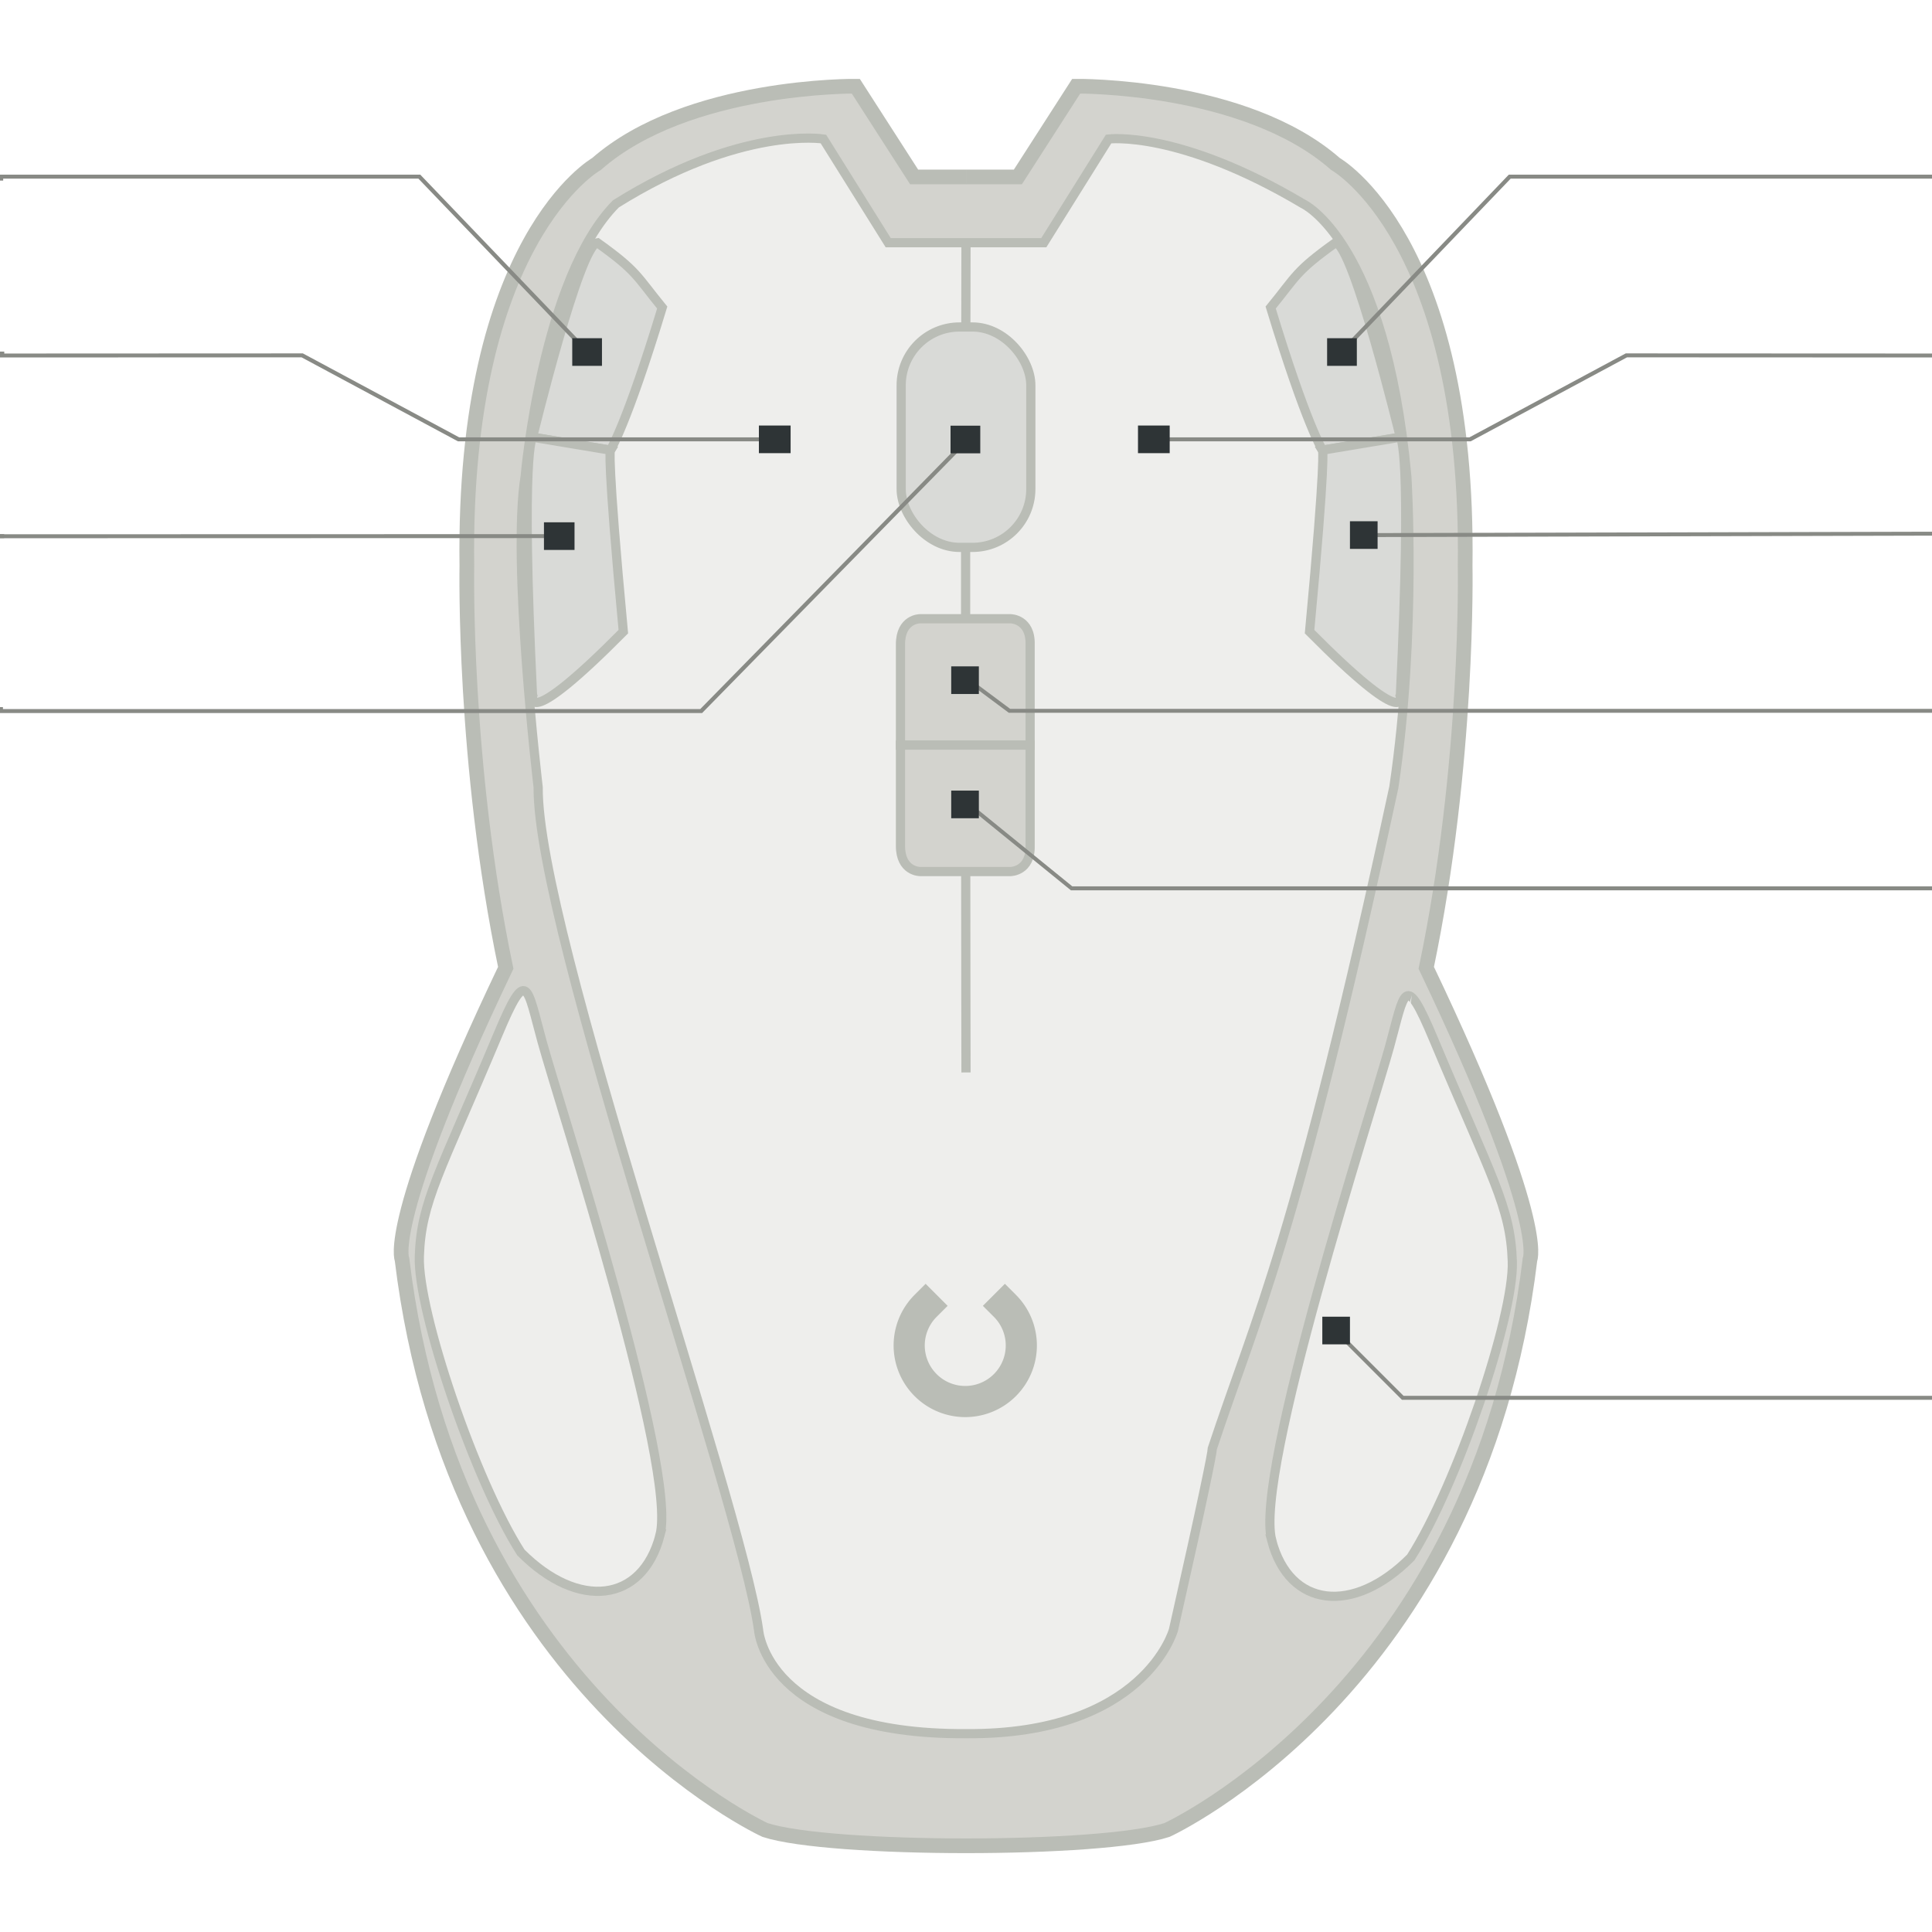 <?xml version="1.0" encoding="UTF-8" standalone="no"?>
<!-- Created with Inkscape (http://www.inkscape.org/) -->

<svg
   xmlns:dc="http://purl.org/dc/elements/1.1/"
   xmlns:cc="http://creativecommons.org/ns#"
   xmlns:rdf="http://www.w3.org/1999/02/22-rdf-syntax-ns#"
   xmlns:svg="http://www.w3.org/2000/svg"
   xmlns="http://www.w3.org/2000/svg"
   xmlns:sodipodi="http://sodipodi.sourceforge.net/DTD/sodipodi-0.dtd"
   xmlns:inkscape="http://www.inkscape.org/namespaces/inkscape"
   width="490"
   height="490"
   viewBox="0 0 129.646 129.646"
   version="1.1"
   id="svg8"
   sodipodi:docname="logitech-g300.svg"
   inkscape:version="0.92+devel unknown">
  <defs
     id="defs2" />
  <sodipodi:namedview
     id="base"
     pagecolor="#ffffff"
     bordercolor="#666666"
     borderopacity="1.0"
     inkscape:pageopacity="0.0"
     inkscape:pageshadow="2"
     inkscape:zoom="2.8284271"
     inkscape:cx="253.02787"
     inkscape:cy="140.76165"
     inkscape:document-units="px"
     inkscape:current-layer="Buttons"
     inkscape:document-rotation="0"
     showgrid="false"
     showguides="false"
     inkscape:window-width="1920"
     inkscape:window-height="1016"
     inkscape:window-x="0"
     inkscape:window-y="0"
     inkscape:window-maximized="1"
     showborder="true"
     inkscape:guide-bbox="true"
     units="px"
     inkscape:snap-global="false"
     inkscape:measure-start="200.26,379.645"
     inkscape:measure-end="199.294,334.274">
    <inkscape:grid
       type="xygrid"
       id="grid78" />
    <sodipodi:guide
       position="58.723,112.407"
       orientation="0,1"
       id="guide79"
       inkscape:locked="false" />
    <sodipodi:guide
       position="39.612,100.544"
       orientation="0,1"
       id="guide81"
       inkscape:locked="false" />
    <sodipodi:guide
       position="51.756,88.615"
       orientation="0,1"
       id="guide83"
       inkscape:locked="false" />
    <sodipodi:guide
       position="57.778,76.729"
       orientation="0,1"
       id="guide85"
       inkscape:locked="false" />
    <sodipodi:guide
       position="45.047,64.796"
       orientation="0,1"
       inkscape:locked="false"
       id="guide87" />
    <sodipodi:guide
       position="57.647,52.899"
       orientation="0,1"
       id="guide89"
       inkscape:locked="false" />
  </sodipodi:namedview>
  <g
     inkscape:groupmode="layer"
     id="Device"
     inkscape:label="Device"
     style="display:inline;opacity:1"
     transform="translate(0,-167.354)">
    <path
       id="path41-6"
       style="display:inline;opacity:1;fill:#d3d3ce;fill-opacity:1;stroke:#babdb6;stroke-width:0.986;stroke-linecap:butt;stroke-linejoin:miter;stroke-miterlimit:4;stroke-dasharray:none;stroke-opacity:1"
       d="m 64.823,179.229 h -3.48 l -3.915,-6.09 c 0,0 -11.305,-0.131 -17.4,5.22 0,0 -8.99,5.048 -8.7,26.97 0,0 -0.263,13.229 2.61,26.97 -8.157,17.089 -6.96,19.575 -6.96,19.575 3.486,28.758 24.36,38.28 24.36,38.28 4.319,1.414 22.651,1.414 26.97,0 0,0 20.874,-9.522 24.36,-38.28 0,0 1.197,-2.486 -6.96,-19.575 2.873,-13.741 2.61,-26.97 2.61,-26.97 0.29,-21.922 -8.7,-26.97 -8.7,-26.97 -6.095,-5.351 -17.4,-5.22 -17.4,-5.22 l -3.915,6.09 h -3.48"
       inkscape:connector-curvature="0"
       sodipodi:nodetypes="cccccccccccccccc" />
    <path
       style="fill:#eeeeec;fill-opacity:1;stroke:#babdb6;stroke-width:0.617;stroke-linecap:butt;stroke-linejoin:miter;stroke-miterlimit:4;stroke-dasharray:none;stroke-opacity:1"
       d="m 55.253,176.681 4.35,6.96 h 10.44 l 4.35,-6.96 c 0,0 4.713,-0.607 13.05,4.35 0,0 5.479,2.467 6.96,18.27 0,0 0.682,10.457 -0.87,20.88 -6.631,30.715 -9.233,35.458 -12.18,44.37 -0.005,0.31 -0.607,3.306 -2.61,12.18 0,0 -1.946,7.049 -13.92,6.96 -13.449,0.075 -13.92,-6.96 -13.92,-6.96 -1.238,-8.853 -14.88,-47.04 -14.79,-56.55 0,0 -1.8,-15.157 -0.87,-20.88 0,0 1.163,-13.317 6.09,-18.27 8.389,-5.249 13.92,-4.35 13.92,-4.35 z"
       id="path4607"
       inkscape:connector-curvature="0"
       sodipodi:nodetypes="ccccccccccccccc" />
    <path
       style="fill:none;stroke:#babdb6;stroke-width:0.617;stroke-linecap:butt;stroke-linejoin:miter;stroke-miterlimit:4;stroke-dasharray:none;stroke-opacity:1"
       d="m 64.823,183.641 c -0.061,25.297 0,55.68 0,55.68 v 0"
       id="path4530"
       inkscape:connector-curvature="0"
       sodipodi:nodetypes="ccc" />
    <path
       style="display:inline;fill:#d9dad7;fill-opacity:1;stroke:#babdb6;stroke-width:0.617;stroke-linecap:butt;stroke-linejoin:miter;stroke-miterlimit:4;stroke-dasharray:none;stroke-opacity:1"
       d="m 93.968,196.691 c 0,0 -3.142,-12.935 -4.35,-13.05 -2.701,1.934 -2.614,2.229 -4.35,4.35 2.394,7.892 3.48,9.57 3.48,9.57 z"
       id="button6"
       inkscape:connector-curvature="0"
       sodipodi:nodetypes="ccccc"
       inkscape:label="#path4541-3" />
    <rect
       style="fill:#d9dad7;fill-opacity:1;stroke:#babdb6;stroke-width:0.617;stroke-miterlimit:4;stroke-dasharray:none;stroke-opacity:1"
       id="button2"
       width="8.7"
       height="14.79"
       x="60.473"
       y="189.296"
       ry="3.915"
       inkscape:label="#rect4615" />
    <path
       style="fill:#eeeeec;fill-opacity:1;stroke:#babdb6;stroke-width:0.617;stroke-linecap:butt;stroke-linejoin:miter;stroke-miterlimit:4;stroke-dasharray:none;stroke-opacity:1"
       d="m 44.287,270.38 c -1.185,4.532 -5.48,5.027 -9.332,1.153 -3.062,-4.769 -6.934,-16.171 -6.816,-19.861 0.118,-3.69 1.373,-5.591 5.281,-14.911 1.954,-4.66 1.937,-3.209 2.958,0.499 1.19,4.322 9.093,28.588 7.908,33.12 z"
       id="path4617"
       inkscape:connector-curvature="0"
       sodipodi:nodetypes="zczssz" />
    <path
       sodipodi:type="arc"
       style="display:inline;fill:none;fill-opacity:0.392;stroke:#babdb6;stroke-width:2.09;stroke-linecap:square;stroke-linejoin:bevel;stroke-miterlimit:4;stroke-dasharray:none;stroke-opacity:1"
       id="led0-5"
       sodipodi:cx="64.773148"
       sodipodi:cy="257.64056"
       sodipodi:rx="3.7614744"
       sodipodi:ry="3.7614779"
       d="m 67.433,254.981 a 3.761,3.761 0 0 1 0,5.32 3.761,3.761 0 0 1 -5.32,0 3.761,3.761 0 0 1 -1e-6,-5.32"
       sodipodi:start="5.4977871"
       sodipodi:end="3.9269907"
       sodipodi:open="true"
       sodipodi:arc-type="arc" />
    <path
       style="display:inline;opacity:1;fill:#eeeeec;fill-opacity:1;stroke:#babdb6;stroke-width:0.617;stroke-linecap:butt;stroke-linejoin:miter;stroke-miterlimit:4;stroke-dasharray:none;stroke-opacity:1"
       d="m 85.335,270.716 c 1.185,4.532 5.48,5.027 9.332,1.153 3.062,-4.769 6.934,-16.171 6.816,-19.861 -0.118,-3.69 -1.373,-5.591 -5.281,-14.911 -1.954,-4.66 -1.937,-3.209 -2.958,0.499 -1.19,4.322 -9.093,28.588 -7.908,33.12 z"
       id="path4617-5"
       inkscape:connector-curvature="0"
       sodipodi:nodetypes="zczssz" />
    <path
       style="display:inline;opacity:1;fill:#d9dad7;fill-opacity:1;stroke:#babdb6;stroke-width:0.617;stroke-linecap:butt;stroke-linejoin:miter;stroke-miterlimit:4;stroke-dasharray:none;stroke-opacity:1"
       d="m 93.968,214.091 c 0.816,-16.754 0,-17.4 0,-17.4 l -5.22,0.87 c 0,0 0.239,0.363 -0.87,12.18 6.652,6.712 6.09,4.35 6.09,4.35 z"
       id="button5"
       inkscape:connector-curvature="0"
       sodipodi:nodetypes="ccccc"
       inkscape:label="#path4541-3-3" />
    <path
       style="display:inline;opacity:1;fill:#d9dad7;fill-opacity:1;stroke:#babdb6;stroke-width:0.617;stroke-linecap:butt;stroke-linejoin:miter;stroke-miterlimit:4;stroke-dasharray:none;stroke-opacity:1"
       d="m 35.738,196.691 c 0,0 3.142,-12.935 4.35,-13.05 2.701,1.934 2.614,2.229 4.35,4.35 -2.394,7.892 -3.48,9.57 -3.48,9.57 z"
       id="button4"
       inkscape:connector-curvature="0"
       sodipodi:nodetypes="ccccc"
       inkscape:label="#path4541-3-5" />
    <path
       style="display:inline;opacity:1;fill:#d9dad7;fill-opacity:1;stroke:#babdb6;stroke-width:0.617;stroke-linecap:butt;stroke-linejoin:miter;stroke-miterlimit:4;stroke-dasharray:none;stroke-opacity:1"
       d="m 35.738,214.091 c -0.816,-16.754 0,-17.4 0,-17.4 l 5.22,0.87 c 0,0 -0.239,0.363 0.87,12.18 -6.652,6.712 -6.09,4.35 -6.09,4.35 z"
       id="button3"
       inkscape:connector-curvature="0"
       sodipodi:nodetypes="ccccc"
       inkscape:label="#path4541-3-3-6" />
    <path
       style="display:inline;opacity:1;fill:#d3d3ce;fill-opacity:1;stroke:#babdb6;stroke-width:0.617;stroke-linecap:butt;stroke-linejoin:miter;stroke-miterlimit:4;stroke-dasharray:none;stroke-opacity:1"
       d="m 60.426,217.356 v -6.742 c -0.011,-1.738 1.305,-1.74 1.305,-1.74 h 6.09 c 0,0 1.353,0.016 1.305,1.74 v 6.742 z"
       id="button8"
       inkscape:connector-curvature="0"
       sodipodi:nodetypes="ccccccc"
       inkscape:label="#path4589-9" />
    <path
       style="display:inline;opacity:1;fill:#d3d3ce;fill-opacity:1;stroke:#babdb6;stroke-width:0.617;stroke-linecap:butt;stroke-linejoin:miter;stroke-miterlimit:4;stroke-dasharray:none;stroke-opacity:1"
       d="m 60.426,217.356 v 6.742 c -0.011,1.738 1.305,1.74 1.305,1.74 H 67.821 c 0,0 1.353,-0.016 1.305,-1.74 v -6.742 z"
       id="button7"
       inkscape:connector-curvature="0"
       sodipodi:nodetypes="ccccccc"
       inkscape:label="#path4589-9-1" />
    <path
       style="fill:#eeeeec;fill-opacity:1;stroke:none;stroke-width:0.265px;stroke-linecap:butt;stroke-linejoin:miter;stroke-opacity:1"
       d="m 46.144,189.214 -3.642,8.506 1.101,10.952 16.221,-7.702 -0.921,-16.085 z"
       id="button0"
       inkscape:connector-curvature="0"
       inkscape:label="#path3664"
       sodipodi:nodetypes="cccccc" />
    <path
       style="fill:#eeeeec;fill-opacity:1;stroke:none;stroke-width:0.265px;stroke-linecap:butt;stroke-linejoin:miter;stroke-opacity:1"
       d="m 70.955,185.09 -1.109,16.054 16.94,7.826 0.478,-11.086 -3.352,-9.32 z"
       id="button1"
       inkscape:connector-curvature="0"
       inkscape:label="#path4486"
       sodipodi:nodetypes="cccccc" />
  </g>
  <g
     inkscape:groupmode="layer"
     id="Buttons"
     inkscape:label="Buttons"
     transform="translate(0,-2.646)"
     style="display:inline">
    <g
       transform="matrix(-0.285,0,0,-0.265,70.32,74.101)"
       style="display:inline;opacity:1"
       id="button4-path"
       inkscape:label="#g151">
      <path
         sodipodi:nodetypes="ccc"
         inkscape:connector-curvature="0"
         id="path964"
         d="m 109.312,181.514 38.693,43.4 h 98.981"
         style="color:#000000;overflow:visible;opacity:1;vector-effect:none;fill:none;fill-opacity:1;stroke:#888a85;stroke-width:1;stroke-linecap:square;stroke-linejoin:miter;stroke-miterlimit:4;stroke-dasharray:none;stroke-dashoffset:0;stroke-opacity:1;marker:none;marker-start:none;marker-mid:none;marker-end:none;paint-order:normal" />
      <rect
         inkscape:label="#rect875"
         style="color:#000000;text-align:end;overflow:visible;vector-effect:none;fill:#888a85;fill-opacity:1;stroke:none;stroke-linecap:round"
         id="button4-leader"
         width="1"
         height="1"
         x="245.986"
         y="223.914" />
      <rect
         y="177"
         x="105"
         height="7"
         width="7"
         id="rect974"
         style="color:#000000;overflow:visible;opacity:1;vector-effect:none;fill:#2e3436;fill-opacity:1;stroke:none;stroke-width:2;stroke-linecap:square;stroke-linejoin:miter;stroke-miterlimit:4;stroke-dasharray:none;stroke-dashoffset:0;stroke-opacity:1;marker:none;marker-start:none;marker-mid:none;marker-end:none;paint-order:normal" />
    </g>
    <g
       transform="matrix(-0.304,0,0,0.265,100.782,-2.456)"
       style="display:inline"
       id="button0-path"
       inkscape:label="#g141">
      <path
         sodipodi:nodetypes="cccc"
         inkscape:connector-curvature="0"
         id="path960"
         d="m 331.578,109.274 -66.767,-0.035 -34.515,21.266 h -68.952"
         style="color:#000000;overflow:visible;opacity:1;vector-effect:none;fill:none;fill-opacity:1;stroke:#888a85;stroke-width:1;stroke-linecap:square;stroke-linejoin:miter;stroke-miterlimit:4;stroke-dasharray:none;stroke-dashoffset:0;stroke-opacity:1;marker:none;marker-start:none;marker-mid:none;marker-end:none;paint-order:normal" />
      <rect
         y="127.006"
         x="157"
         height="7"
         width="7"
         id="rect970"
         style="color:#000000;overflow:visible;opacity:1;vector-effect:none;fill:#2e3436;fill-opacity:1;stroke:none;stroke-width:2;stroke-linecap:square;stroke-linejoin:miter;stroke-miterlimit:4;stroke-dasharray:none;stroke-dashoffset:0;stroke-opacity:1;marker:none;marker-start:none;marker-mid:none;marker-end:none;paint-order:normal" />
      <rect
         inkscape:label="#rect871"
         style="color:#000000;text-align:end;overflow:visible;vector-effect:none;fill:#888a85;fill-opacity:1;stroke:none;stroke-linecap:round"
         id="button0-leader"
         width="1"
         height="1"
         x="330.578"
         y="108.281" />
    </g>
    <g
       transform="matrix(-0.293,0,0,0.265,70.197,-27.762)"
       style="display:inline"
       id="button3-path"
       inkscape:label="#g156">
      <path
         sodipodi:nodetypes="cc"
         style="color:#000000;overflow:visible;opacity:1;vector-effect:none;fill:none;fill-opacity:1;stroke:#888a85;stroke-width:1;stroke-linecap:square;stroke-linejoin:miter;stroke-miterlimit:4;stroke-dasharray:none;stroke-dashoffset:0;stroke-opacity:1;marker:none;marker-start:none;marker-mid:none;marker-end:none;paint-order:normal"
         d="m 114.178,250.506 125.446,0.035"
         id="path966"
         inkscape:connector-curvature="0" />
      <rect
         style="color:#000000;overflow:visible;opacity:1;vector-effect:none;fill:#2e3436;fill-opacity:1;stroke:none;stroke-width:2;stroke-linecap:square;stroke-linejoin:miter;stroke-miterlimit:4;stroke-dasharray:none;stroke-dashoffset:0;stroke-opacity:1;marker:none;marker-start:none;marker-mid:none;marker-end:none;paint-order:normal"
         id="rect976"
         width="7"
         height="7"
         x="108"
         y="247.006" />
      <rect
         y="250.006"
         x="238.624"
         height="1"
         width="1"
         id="button3-leader"
         style="color:#000000;text-align:end;overflow:visible;vector-effect:none;fill:#888a85;fill-opacity:1;stroke:none;stroke-linecap:round"
         inkscape:label="#rect875" />
    </g>
    <g
       transform="matrix(0.265,0,0,0.265,40.503,-6.631)"
       style="display:inline"
       id="button5-path"
       inkscape:label="#g146">
      <path
         style="color:#000000;overflow:visible;opacity:1;vector-effect:none;fill:none;fill-opacity:1;stroke:#888a85;stroke-width:1;stroke-linecap:square;stroke-linejoin:miter;stroke-miterlimit:4;stroke-dasharray:none;stroke-dashoffset:0;stroke-opacity:1;marker:none;marker-start:none;marker-mid:none;marker-end:none;paint-order:normal"
         d="m 336.919,170.142 -143.575,0.364"
         id="path51"
         inkscape:connector-curvature="0"
         sodipodi:nodetypes="cc" />
      <rect
         style="color:#000000;overflow:visible;opacity:1;vector-effect:none;fill:#2e3436;fill-opacity:1;stroke:none;stroke-width:2;stroke-linecap:square;stroke-linejoin:miter;stroke-miterlimit:4;stroke-dasharray:none;stroke-dashoffset:0;stroke-opacity:1;marker:none;marker-start:none;marker-mid:none;marker-end:none;paint-order:normal"
         id="rect53"
         width="7"
         height="7"
         x="189"
         y="167" />
      <rect
         y="169.753"
         x="336.919"
         height="1"
         width="1"
         id="button5-leader"
         style="color:#000000;text-align:start;overflow:visible;vector-effect:none;fill:#888a85;fill-opacity:1;stroke:none;stroke-linecap:round"
         inkscape:label="#rect871" />
    </g>
    <g
       transform="matrix(-0.285,0,0,0.265,87.494,-7.265)"
       style="display:inline;opacity:1"
       id="button2-path"
       inkscape:label="#g151">
      <path
         sodipodi:nodetypes="ccc"
         inkscape:connector-curvature="0"
         id="path964-6"
         d="m 79.211,148.693 62.691,68.764 165.402,1e-5"
         style="color:#000000;overflow:visible;opacity:1;vector-effect:none;fill:none;fill-opacity:1;stroke:#888a85;stroke-width:1;stroke-linecap:square;stroke-linejoin:miter;stroke-miterlimit:4;stroke-dasharray:none;stroke-dashoffset:0;stroke-opacity:1;marker:none;marker-start:none;marker-mid:none;marker-end:none;paint-order:normal" />
      <rect
         inkscape:label="#rect875"
         style="color:#000000;text-align:end;overflow:visible;vector-effect:none;fill:#888a85;fill-opacity:1;stroke:none;stroke-linecap:round"
         id="button2-leader"
         width="1"
         height="1"
         x="306.304"
         y="216.457" />
      <rect
         y="145.193"
         x="76.187"
         height="7"
         width="7"
         id="rect974-5"
         style="color:#000000;overflow:visible;opacity:1;vector-effect:none;fill:#2e3436;fill-opacity:1;stroke:none;stroke-width:2;stroke-linecap:square;stroke-linejoin:miter;stroke-miterlimit:4;stroke-dasharray:none;stroke-dashoffset:0;stroke-opacity:1;marker:none;marker-start:none;marker-mid:none;marker-end:none;paint-order:normal" />
    </g>
    <g
       transform="matrix(0.265,0,0,0.265,13.746,11.444)"
       style="display:inline"
       id="button7-path"
       inkscape:label="#g146">
      <path
         style="color:#000000;overflow:visible;opacity:1;vector-effect:none;fill:none;fill-opacity:1;stroke:#888a85;stroke-width:1;stroke-linecap:square;stroke-linejoin:miter;stroke-miterlimit:4;stroke-dasharray:none;stroke-dashoffset:0;stroke-opacity:1;marker:none;marker-start:none;marker-mid:none;marker-end:none;paint-order:normal"
         d="M 438.046,191.749 H 219.488 l -26.144,-21.243"
         id="path51-1-9-6-8"
         inkscape:connector-curvature="0"
         sodipodi:nodetypes="ccc" />
      <rect
         style="color:#000000;overflow:visible;opacity:1;vector-effect:none;fill:#2e3436;fill-opacity:1;stroke:none;stroke-width:2;stroke-linecap:square;stroke-linejoin:miter;stroke-miterlimit:4;stroke-dasharray:none;stroke-dashoffset:0;stroke-opacity:1;marker:none;marker-start:none;marker-mid:none;marker-end:none;paint-order:normal"
         id="rect53-2-3-2-7"
         width="7"
         height="7"
         x="189"
         y="167" />
      <rect
         y="191.343"
         x="438.046"
         height="1"
         width="1"
         id="button7-leader"
         style="color:#000000;text-align:start;overflow:visible;vector-effect:none;fill:#888a85;fill-opacity:1;stroke:none;stroke-linecap:round"
         inkscape:label="#rect871" />
    </g>
    <g
       transform="matrix(0.265,0,0,0.265,13.746,3.107)"
       style="display:inline"
       id="button8-path"
       inkscape:label="#g146">
      <path
         style="color:#000000;overflow:visible;opacity:1;vector-effect:none;fill:none;fill-opacity:1;stroke:#888a85;stroke-width:1;stroke-linecap:square;stroke-linejoin:miter;stroke-miterlimit:4;stroke-dasharray:none;stroke-dashoffset:0;stroke-opacity:1;marker:none;marker-start:none;marker-mid:none;marker-end:none;paint-order:normal"
         d="M 438.046,178.257 H 203.754 l -10.41,-7.751"
         id="path51-1-9-6-0"
         inkscape:connector-curvature="0"
         sodipodi:nodetypes="ccc" />
      <rect
         style="color:#000000;overflow:visible;opacity:1;vector-effect:none;fill:#2e3436;fill-opacity:1;stroke:none;stroke-width:2;stroke-linecap:square;stroke-linejoin:miter;stroke-miterlimit:4;stroke-dasharray:none;stroke-dashoffset:0;stroke-opacity:1;marker:none;marker-start:none;marker-mid:none;marker-end:none;paint-order:normal"
         id="rect53-2-3-2-2"
         width="7"
         height="7"
         x="189"
         y="167" />
      <rect
         y="177.793"
         x="438.046"
         height="1"
         width="1"
         id="button8-leader"
         style="color:#000000;text-align:start;overflow:visible;vector-effect:none;fill:#888a85;fill-opacity:1;stroke:none;stroke-linecap:round"
         inkscape:label="#rect871" />
    </g>
    <g
       transform="matrix(0.285,0,0,-0.265,59.13,74.101)"
       style="display:inline;opacity:1"
       id="button6-path"
       inkscape:label="#g151">
      <path
         sodipodi:nodetypes="ccc"
         inkscape:connector-curvature="0"
         id="path964-67"
         d="m 109.312,181.514 38.693,43.4 h 99.668"
         style="color:#000000;overflow:visible;opacity:1;vector-effect:none;fill:none;fill-opacity:1;stroke:#888a85;stroke-width:1;stroke-linecap:square;stroke-linejoin:miter;stroke-miterlimit:4;stroke-dasharray:none;stroke-dashoffset:0;stroke-opacity:1;marker:none;marker-start:none;marker-mid:none;marker-end:none;paint-order:normal" />
      <rect
         inkscape:label="#rect875"
         style="color:#000000;text-align:start;overflow:visible;vector-effect:none;fill:#888a85;fill-opacity:1;stroke:none;stroke-linecap:round"
         id="button6-leader"
         width="1"
         height="1"
         x="247.673"
         y="223.914" />
      <rect
         y="177"
         x="105"
         height="7"
         width="7"
         id="rect974-3"
         style="color:#000000;overflow:visible;opacity:1;vector-effect:none;fill:#2e3436;fill-opacity:1;stroke:none;stroke-width:2;stroke-linecap:square;stroke-linejoin:miter;stroke-miterlimit:4;stroke-dasharray:none;stroke-dashoffset:0;stroke-opacity:1;marker:none;marker-start:none;marker-mid:none;marker-end:none;paint-order:normal" />
    </g>
    <g
       transform="matrix(0.304,0,0,0.265,28.636,-2.456)"
       style="display:inline"
       id="button1-path"
       inkscape:label="#g141">
      <path
         sodipodi:nodetypes="cccc"
         inkscape:connector-curvature="0"
         id="path960-6"
         d="m 332.326,109.274 -67.516,-0.035 -34.515,21.266 h -68.952"
         style="color:#000000;overflow:visible;opacity:1;vector-effect:none;fill:none;fill-opacity:1;stroke:#888a85;stroke-width:1;stroke-linecap:square;stroke-linejoin:miter;stroke-miterlimit:4;stroke-dasharray:none;stroke-dashoffset:0;stroke-opacity:1;marker:none;marker-start:none;marker-mid:none;marker-end:none;paint-order:normal" />
      <rect
         y="127.006"
         x="157"
         height="7"
         width="7"
         id="rect970-2"
         style="color:#000000;overflow:visible;opacity:1;vector-effect:none;fill:#2e3436;fill-opacity:1;stroke:none;stroke-width:2;stroke-linecap:square;stroke-linejoin:miter;stroke-miterlimit:4;stroke-dasharray:none;stroke-dashoffset:0;stroke-opacity:1;marker:none;marker-start:none;marker-mid:none;marker-end:none;paint-order:normal" />
      <rect
         inkscape:label="#rect871"
         style="color:#000000;text-align:start;overflow:visible;vector-effect:none;fill:#888a85;fill-opacity:1;stroke:none;stroke-linecap:round"
         id="button1-leader"
         width="1"
         height="1"
         x="332.326"
         y="109.274" />
    </g>
    <g
       id="led0"
       inkscape:label="#g4411"
       style="fill:#eeee35;fill-opacity:1">
      <g
         id="g4457">
        <path
           id="led0-0"
           style="color:#000000;display:inline;overflow:visible;opacity:1;fill:#eeeeec;fill-opacity:1;stroke:none;stroke-width:0.29;stroke-linecap:square;stroke-linejoin:miter;stroke-miterlimit:4;stroke-dasharray:none;stroke-dashoffset:0;stroke-opacity:1;marker:none;marker-start:none;marker-mid:none;marker-end:none;paint-order:normal"
           d="M 36.852,81.915 C 41.992,103.216 40.604,101.715 43.624,106.216 44.616,98.209 38.156,80.728 35.152,69.797 Z"
           inkscape:label="#path5630"
           inkscape:connector-curvature="0"
           sodipodi:nodetypes="cccc" />
        <path
           id="led0-1"
           style="color:#000000;display:inline;overflow:visible;opacity:1;fill:#eeeeec;fill-opacity:1;stroke:none;stroke-width:0.29;stroke-linecap:square;stroke-linejoin:miter;stroke-miterlimit:4;stroke-dasharray:none;stroke-dashoffset:0;stroke-opacity:1;marker:none;marker-start:none;marker-mid:none;marker-end:none;paint-order:normal"
           d="M 93.039,81.562 C 87.899,102.863 89.287,101.361 86.267,105.862 85.275,97.856 91.735,80.374 94.739,69.444 Z"
           inkscape:label="#path5630"
           inkscape:connector-curvature="0"
           sodipodi:nodetypes="cccc" />
      </g>
    </g>
    <g
       style="display:inline"
       id="led0-path"
       inkscape:label="#g161"
       transform="matrix(0.265,0,0,0.265,38.839,19.461)">
      <path
         inkscape:connector-curvature="0"
         id="path877"
         d="M 343.207,290.506 H 208.644 l -18.977,-18.977"
         style="color:#000000;display:inline;overflow:visible;opacity:1;fill:none;fill-opacity:1;stroke:#888a85;stroke-width:1;stroke-linecap:square;stroke-linejoin:miter;stroke-miterlimit:4;stroke-dasharray:none;stroke-dashoffset:0;stroke-opacity:1;marker:none;marker-start:none;marker-mid:none;marker-end:none;paint-order:normal"
         sodipodi:nodetypes="ccc" />
      <rect
         y="269.969"
         x="188.281"
         height="7"
         width="7"
         id="rect879"
         style="color:#000000;display:inline;overflow:visible;opacity:1;fill:#2e3436;fill-opacity:1;stroke:none;stroke-width:2;stroke-linecap:square;stroke-linejoin:miter;stroke-miterlimit:4;stroke-dasharray:none;stroke-dashoffset:0;stroke-opacity:1;marker:none;marker-start:none;marker-mid:none;marker-end:none;paint-order:normal" />
      <rect
         inkscape:label="#rect881"
         y="290.006"
         x="343.207"
         height="1"
         width="1"
         id="led0-leader"
         style="color:#000000;text-align:start;display:inline;overflow:visible;fill:#888a85;fill-opacity:1;stroke:none;stroke-linecap:round" />
    </g>
  </g>
  <g
     inkscape:groupmode="layer"
     id="LEDs"
     inkscape:label="LEDs"
     transform="translate(0,-2.646)"
     style="display:none" />
</svg>
